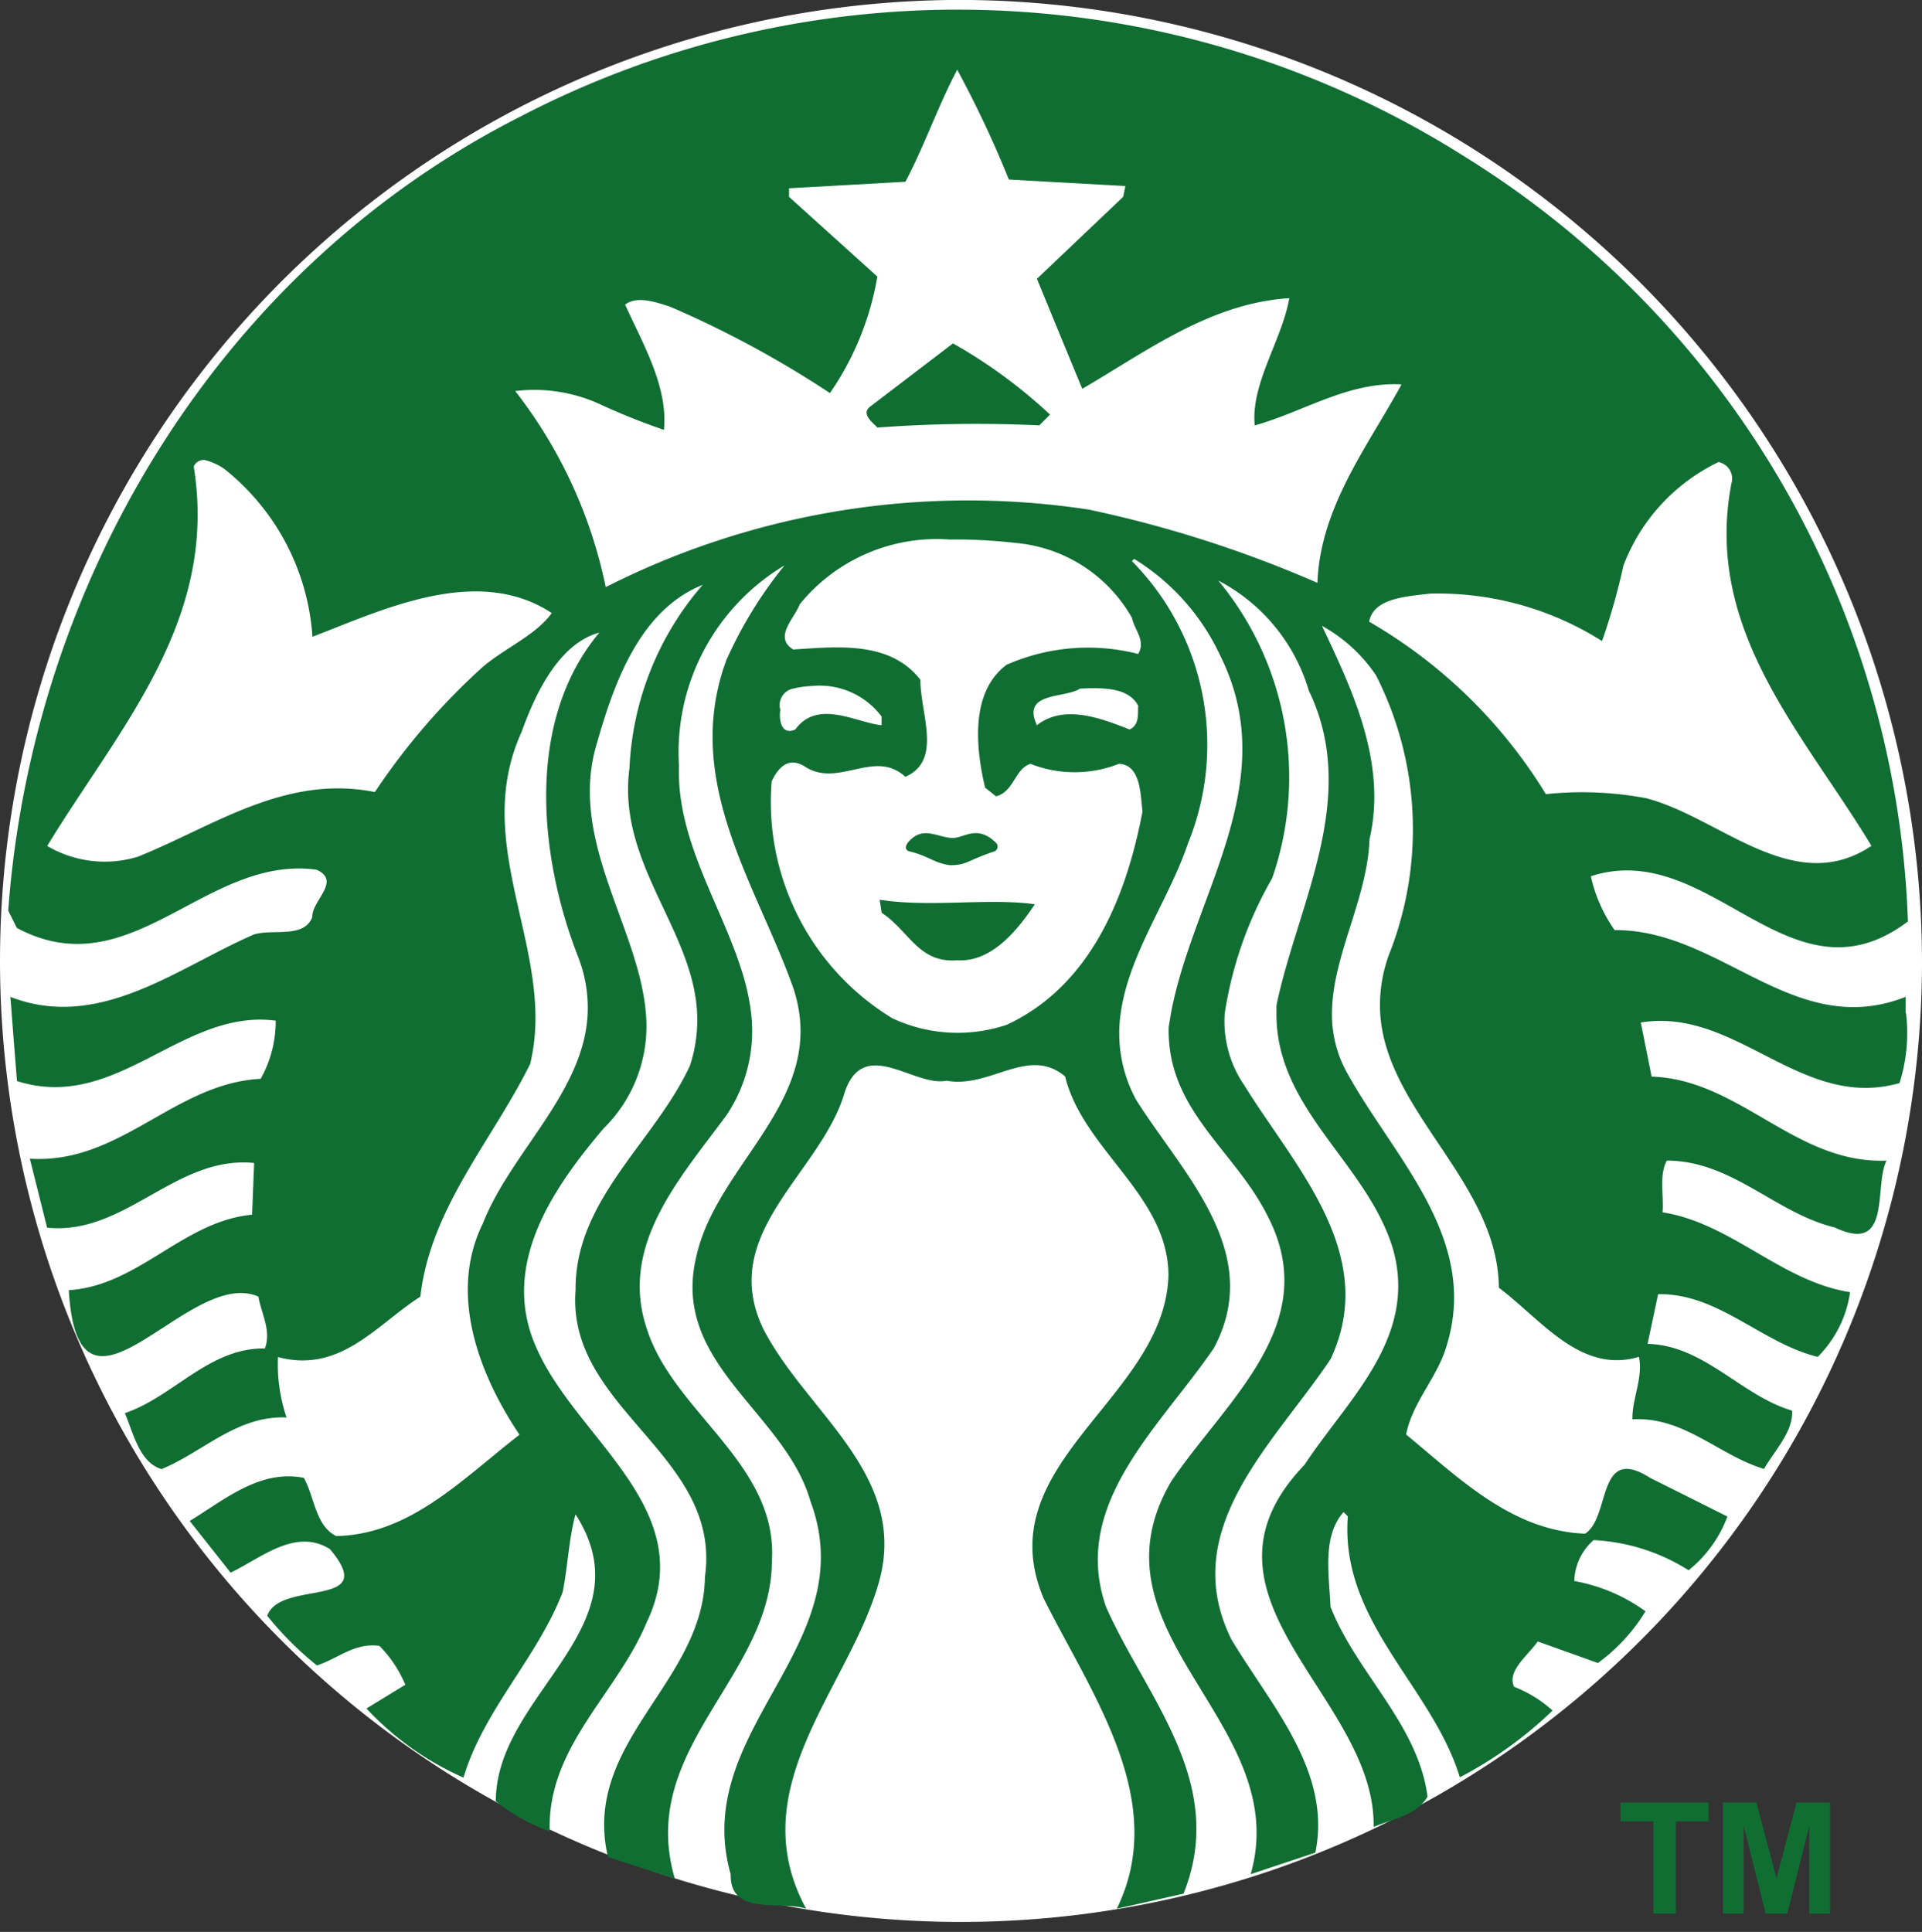 <svg xmlns="http://www.w3.org/2000/svg" width="54.89" height="55.172" viewBox="0 0 54.89 55.172">
  <rect x="0" y="0" width="54.89" height="55.172" fill="#333333" stroke="none"/>
  <g id="starbucks_1_" data-name="starbucks (1)" transform="translate(-275.992 -555.002)">
    <path id="Path_12044" data-name="Path 12044" d="M330.882,582.588A27.445,27.445,0,1,1,303.437,555,27.516,27.516,0,0,1,330.882,582.588Z" transform="translate(0 0)" fill="#fff"/>
    <path id="Path_12045" data-name="Path 12045" d="M304.283,566.011a14.443,14.443,0,0,1,2.771,2.033l-.306.308a38.056,38.056,0,0,0-4.621.063c-.163-.164-.49-.411-.185-.617ZM331.5,585.135a4.722,4.722,0,0,1-.185,2c-2.812.8-4.66-2.178-7.389-1.729l.309,1.544c2.525.083,4.1,2.5,6.71,2.4-.371.74.165,2.69-1.476,1.91-1.7-.41-2.936-1.91-4.8-1.91-.225.413-.082.986-.122,1.476,1.97.309,3.387,1.974,5.356,2.281a3.249,3.249,0,0,1-.924,1.847c-1.6-.39-2.854-1.829-4.559-1.788l-.3,1.417c1.621.042,2.668,1.476,4.125,1.906.04.6-.494,1.132-.8,1.666-1.293-.388-2.279-1.5-3.757-1.417-.02-.557.31-1.189.185-1.784-1.66.494-2.772-1.048-4-1.974-.035-3.027-3.222-5.013-3.39-7.848a4.208,4.208,0,0,1,.311-1.818,9.708,9.708,0,0,0-.43-7.823,4.434,4.434,0,0,0-1.543-1.413c.843,1.787,1.87,3.9,1.357,6.094-.059,1.7-1.06,3.325-1.072,4.959a3.409,3.409,0,0,0,.456,1.755c1.335,2.4,3.737,4.681,2.834,7.7-.248.926-.988,1.642-1.172,2.585,1.562,1.294,3.039,2.751,5.111,2.833.738-.472.328-2.563,1.847-1.6l2.218,1.11a3.556,3.556,0,0,1-1.109,1.535,5.583,5.583,0,0,0-2.712-.861,1.606,1.606,0,0,0-.552,1.168,4.943,4.943,0,0,1,2.033.865,5.118,5.118,0,0,1-1.358,1.476l-1.72-.615c-.287.411-.884.843-.675,1.294a3.579,3.579,0,0,1,1.1.679,11.442,11.442,0,0,1-2.648,1.906c-.8-2.608-3.427-4.436-3.2-7.452l-.122-.122c-.618.695-.411,1.806-.372,2.707.74,1.889,2.5,3.348,2.771,5.419-.309.533-1.005.64-1.54.865.062-3.734-5.6-6.567-1.97-10.345,1.212-1.85,3.242-3.615,2.522-6.162-.738-2.459-3.351-3.983-3.327-6.739l0-.215c.595-2.874,2.4-5.933.924-8.991a5.207,5.207,0,0,0-2.585-3.142,8.8,8.8,0,0,1,1.539,8.5,11.1,11.1,0,0,0-1.354,3.851h0a3.215,3.215,0,0,0,.557,2.062c1.417,2.3,3.879,4.826,2.463,7.823-1.6,2.4-4.392,4.843-2.833,8,1.129,1.888,2.875,3.773,2.4,6.094l-1.847.615c1.232-4.33-4.8-6.874-2.277-11.206,1.56-2.319,4.35-4.5,2.77-7.574-.944-1.907-2.895-3.036-2.834-5.42l.067-.4c.636-3.38,3.206-6.581,1.408-10.193a6.418,6.418,0,0,0-2.463-2.771l-.063.063a7.465,7.465,0,0,1,1.6,8.064c-.527,1.577-1.683,3.148-1.918,4.837a3.973,3.973,0,0,0,.443,2.492c1.334,2.113,3.674,4.354,2.214,7.085-1.537,2.256-4.1,4.451-3.079,7.385,1.129,2.567,3.487,5.012,2.214,8.194l-1.906.43c1.518-3.1-.758-6.179-2.092-8.869-1.622-3.859,3.486-5.707,3.568-9.236-.019-2.278-2.441-3.571-2.952-5.664-1.048-.884-2.134.351-3.387.122-.925.186-2.345-1.273-2.9.308-.657,2.318-3.653,4.023-2.336,6.773,1.253,2.444,4.267,4.23,3.26,7.393-.9,2.954-3.88,5.766-2.033,9.173-.759-.246-2.176.225-2.155-.987-1.17-4.125,3.818-6.529,2.277-10.653-.717-2.526-3.983-3.921-3.264-6.959.532-2.5,3.338-4.249,2.944-6.988a4.062,4.062,0,0,0-.169-.709c-1.047-2.956-3.184-5.913-1.911-9.362a12.077,12.077,0,0,1,1.662-2.707,6.224,6.224,0,0,0-3.015,5.727c-.089,2.544,1.791,4.724,2.058,7.052a4.3,4.3,0,0,1-.7,2.922c-1.333,1.809-3.077,3.716-2.277,6.1.76,2.4,3.757,3.858,3.572,6.651-.021,3.3-3.859,5.36-2.771,9.055l-1.911-.62c-.759-3.283,2.73-4.963,2.77-8,.494-3.493-3.961-4.789-3.694-8.194-.019-2.587,2.258-4.226,3.264-6.4a4.172,4.172,0,0,0,.207-1.51c-.123-2.406-2.291-4.287-1.932-6.993a8.562,8.562,0,0,1,2.092-5.234c-1.785.717-2.522,2.771-3.015,4.5-.856,2.765,1.187,5.253,1.391,7.73a4.092,4.092,0,0,1-1.206,3.294c-1.479,1.742-2.978,3.941-1.911,6.283,1.131,2.584,4.682,4.6,3.142,7.819-.84,2.033-2.853,3.571-2.77,5.972a5.234,5.234,0,0,1-1.54-.861c0-3.058,4.35-4.968,2.277-8.19-.184.636-.223,1.5-.367,2.218-.719,1.869-2.258,3.365-2.834,5.3a8.465,8.465,0,0,1-2.771-1.974l1.11-.679a3.491,3.491,0,0,0-.738-1.109c-.72-.1-1.193.372-1.788.557a9.235,9.235,0,0,1-1.417-1.417c.368-1.049,3.246-.182,1.788-1.906-.984-.615-1.972.264-2.834.674l-1.168-1.476c1.006-.615,2.009-1.479,3.26-1.231.308.555.33,1.372.924,1.661,2.115-.041,3.613-1.64,5.234-2.893-1.13-1.681-2.049-4-1.046-6.035.8-2.037,2.9-3.753,2.994-6.005a4,4,0,0,0-.283-1.632c-1.108-2.854-1.5-6.71.616-9.236-1.15.309-1.828,1.742-2.218,2.83-1.271,2.786.337,5.368.392,8.038a5.756,5.756,0,0,1-.148,1.447c-1.088,2.2-2.852,4.123-3.138,6.65-1.253.8-2.281,2.2-4.066,1.725a4.732,4.732,0,0,0,.245,1.725c-1.415-.06-2.38.984-3.572,1.476-.635-.2-.8-1.024-1.046-1.6,1.395-.471,2.4-1.869,4-1.847.186-.516-.1-.988-.186-1.48-1.992-.884-5.15,4.371-5.415-.185,1.991-.123,3.263-1.971,5.234-2.155l.059-1.476c-2.237-.226-3.677,2.074-5.913,1.847l-.493-1.97c2.587.162,4.128-2.157,6.592-2.281a3.356,3.356,0,0,0,.43-1.661c-2.689-.351-4.534,2.63-7.389,1.725,0,0-.1-1.24-.152-1.94h0q-.016-.232-.038-.464c2.545.987,4.781-.841,6.959-1.784.554-.166,1.417.122,1.665-.494-.021-.472.84-1.024.123-1.354-3.183-.432-5.3,3.407-8.562,1.662l-.245-.494c.678-9.277,5.91-18.246,14.592-22.659a27.07,27.07,0,0,1,26.975,1.109,26.786,26.786,0,0,1,12.686,21.859c-3.367,2.544-5.626-2.4-9.055-1.291a4.265,4.265,0,0,0,.679,1.539c3.039-.022,5.131,3.16,8.312,1.906l0,.464Zm-38.678-11.425c-2.135-1.4-4.842-.081-6.832.679a6.687,6.687,0,0,0-2.526-4.8,1.683,1.683,0,0,0-.557-.249.317.317,0,0,0-.308.185c.717,4.413-2.151,7.492-4.184,10.839a3.24,3.24,0,0,0,2.585.308c2.155-.862,4.207-2.362,6.773-1.848a19.022,19.022,0,0,1,3.079-3.572C291.5,574.7,292.372,574.345,292.826,573.709Zm6.529,2.771c-.041.266.02.74.43.556.637-.883,1.766-.184,2.463-.122v-.248a2.211,2.211,0,0,0-1.97-.873,2.911,2.911,0,0,0-.552.075A.479.479,0,0,0,299.354,576.48Zm10.037-2.644a4.251,4.251,0,0,0-3.079-2.1,16.077,16.077,0,0,0-1.793-.126c-.113,0-.225,0-.338,0a5.044,5.044,0,0,0-4.272,1.851c-.141.391-.761.94-.185,1.291,1.293-.083,2.769-.245,3.631.865,0,.986.637,2.3-.43,2.771-.884-.819-1.931.349-2.893-.308-.452-.267-.738.044-.924.435a7.233,7.233,0,0,0,3.446,6.769,4.4,4.4,0,0,0,3.269.185c2.422-1.128,3.425-3.713,3.876-6.094-.06-.453-.039-1.336-.675-1.358a3.441,3.441,0,0,1-2.526,0c-.45.145-.471.8-.983.928l-.312-.249c-.267-1.127-.432-2.729.616-3.509a5.775,5.775,0,0,1,3.757-.308C309.8,574.492,309.455,574.185,309.392,573.836Zm-1.236,2.024-.241.009c-.43.287-1.683.081-1.231,1.046.78-.617,1.868-.185,2.648.122.288-.143.226-.43.245-.678C309.327,575.892,308.728,575.849,308.156,575.86Zm8.937-8.679c-1.519-.081-2.792.782-4.188,1.172-.121-1.188.781-2.443.987-3.635-2.257.145-4.045,1.5-5.913,2.589q-.65-1.569-1.294-3.142l2.463-2.341.063-.308-3.327-.185a31.2,31.2,0,0,0-1.476-3.137c-.554,1.047-.927,2.155-1.48,3.2l-3.323.186v.245l2.522,2.277a8.284,8.284,0,0,1-1.354,3.327,29.312,29.312,0,0,0-4.555-2.463c-.39-.126-.946-.33-1.295-.063.512,1.129,1.23,2.344,1.109,3.577a19.118,19.118,0,0,1-1.847-.742,4.5,4.5,0,0,0-2.4-.367,13.534,13.534,0,0,1,2.585,5.6,22.863,22.863,0,0,1,13.8-2.214,33.776,33.776,0,0,1,6.525,2.092C314.771,570.675,316.146,568.927,317.093,567.181Zm7.018,11.825c2.092.554,4.191,2.833,6.406,1.354-1.93-3.2-4.8-6.158-4-10.345a.482.482,0,0,0-.367-.616,5.406,5.406,0,0,0-2.716,2.957,18.33,18.33,0,0,1-.611,2.155,8.758,8.758,0,0,0-4.926-1.354c-.659.082-1.6.125-1.725.8a14.314,14.314,0,0,1,5.048,4.926A9.864,9.864,0,0,1,324.111,579.006ZM302.188,581.9l.059.371c.8.534,1.049,1.44,2.159,1.358.985.058,1.723-.864,2.214-1.6C305.289,581.842,303.667,582.126,302.188,581.9Zm1.109-1.662c.04.164-.1.411.122.494.657-.143,1.847.349,2.214-.431a1.476,1.476,0,0,0-1.113-.417A2.224,2.224,0,0,0,303.3,580.238Z" transform="translate(-1.075 -1.202)" fill="#106e33"/>
    <path id="Path_12046" data-name="Path 12046" d="M412.145,681.392h4.5v1.849h-4.5Z" transform="translate(-111.03 -103.068)" fill="#fff" opacity="0.99"/>
    <path id="Path_12047" data-name="Path 12047" d="M416.279,684.463c.582.138.725.344,1.185.4.489-.009.418-.108,1.27-.4a.148.148,0,0,0,.038-.238c-.529-.525-.9-.15-1.227-.14-.44,0-.853-.377-1.283.119-.073.1-.111.2.016.259Z" transform="translate(-114.333 -105.151)" fill="#106e33"/>
    <g id="Group_1665" data-name="Group 1665" transform="translate(322.269 606.482)">
      <path id="Path_12048" data-name="Path 12048" d="M527.73,837.164V834.53h-.941v-.536h2.519v.536h-.938v2.634Zm1.985,0v-3.17h.958l.575,2.162.569-2.162h.96v3.17h-.595v-2.5l-.629,2.5h-.616l-.627-2.5v2.5Z" transform="translate(-526.789 -833.994)" fill="#106e33"/>
    </g>
  </g>
</svg>
